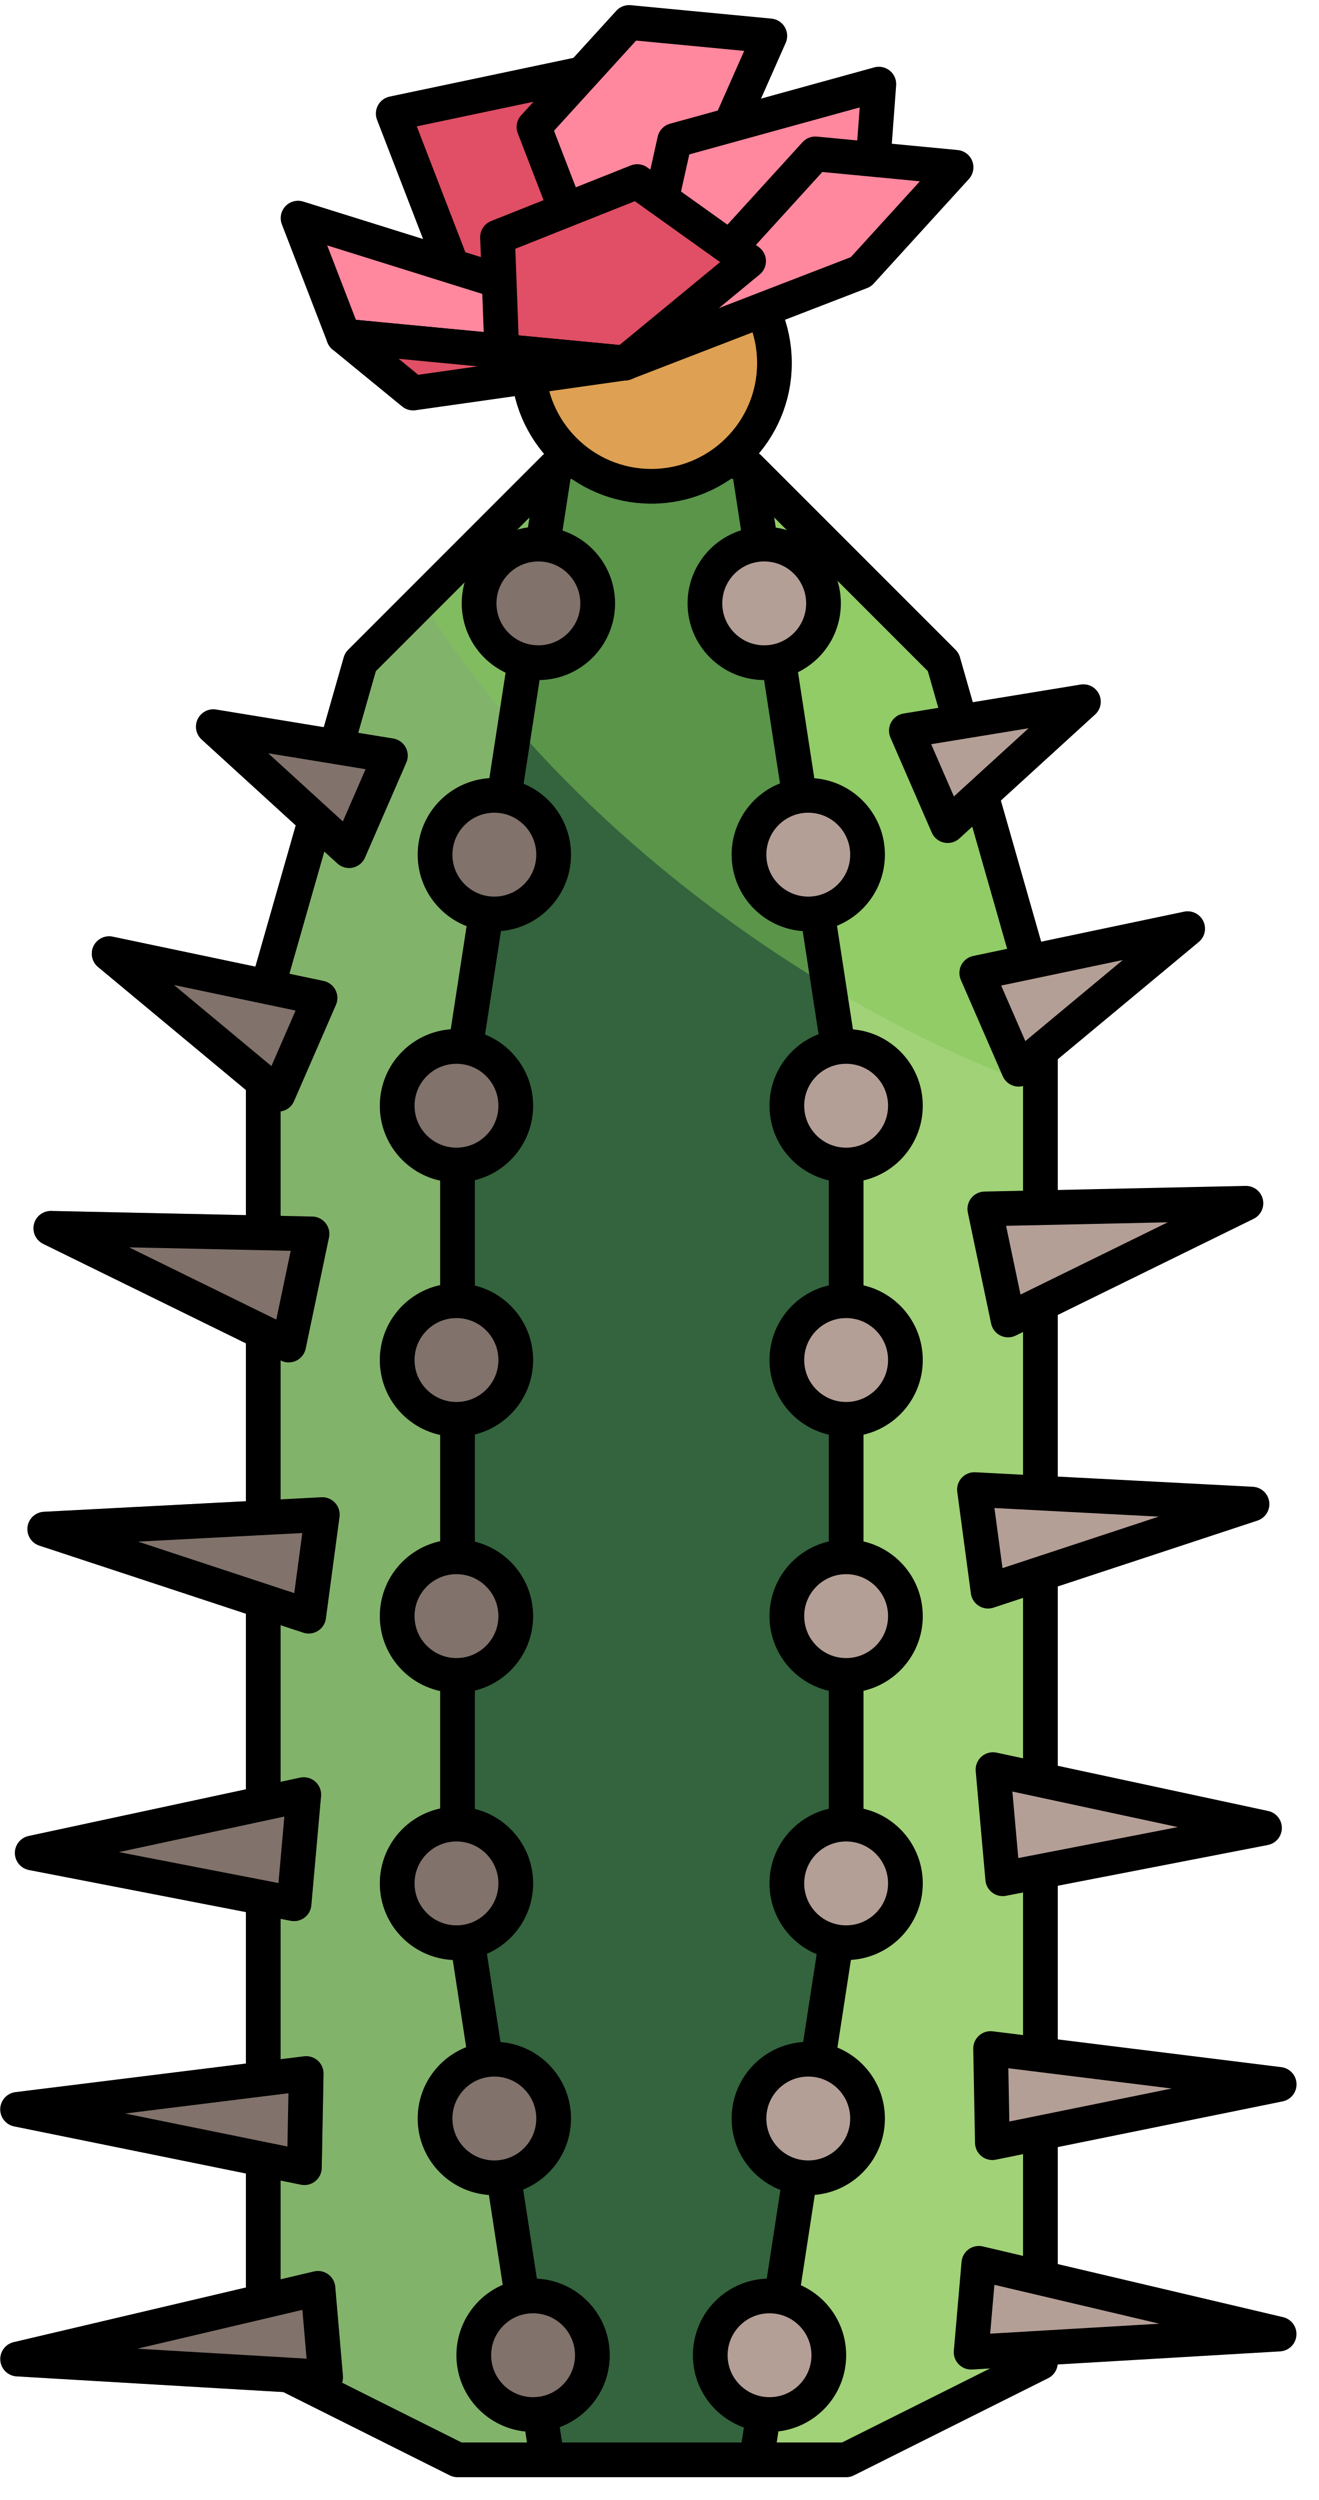 <?xml version="1.0" encoding="UTF-8" standalone="no"?><!DOCTYPE svg PUBLIC "-//W3C//DTD SVG 1.1//EN" "http://www.w3.org/Graphics/SVG/1.1/DTD/svg11.dtd"><svg width="100%" height="100%" viewBox="0 0 38 72" version="1.1" xmlns="http://www.w3.org/2000/svg" xmlns:xlink="http://www.w3.org/1999/xlink" xml:space="preserve" xmlns:serif="http://www.serif.com/" style="fill-rule:evenodd;clip-rule:evenodd;stroke-linecap:round;stroke-linejoin:round;stroke-miterlimit:1.5;"><g id="cactus06"><path d="M29.974,51.254l0,-22.39l-2.798,-9.796l-5.598,-5.598l-2.799,-1.399l-2.799,1.399l-5.597,5.598l-2.799,9.796l0,39.183l5.597,2.799l11.196,0l5.597,-2.799l0,-16.793Z" style="fill:#82b36a;"/><clipPath id="_clip1"><path d="M29.974,51.254l0,-22.39l-2.798,-9.796l-5.598,-5.598l-2.799,-1.399l-2.799,1.399l-5.597,5.598l-2.799,9.796l0,39.183l5.597,2.799l11.196,0l5.597,-2.799l0,-16.793Z"/></clipPath><g clip-path="url(#_clip1)"><path d="M31.309,9.939l-12.53,1.248l-0.89,62.903l17.683,-3.244l-4.263,-60.907Z" style="fill:#a1d277;stroke:#000;stroke-width:1px;"/><path d="M34.972,7.721c9.707,6.793 14.58,16.605 10.876,21.898c-3.704,5.293 -14.592,4.075 -24.299,-2.718c-9.706,-6.793 -14.58,-16.605 -10.876,-21.898c3.705,-5.293 14.592,-4.075 24.299,2.718Z" style="fill:#83c759;fill-opacity:0.5;"/><path d="M13.181,31.662l2.799,-18.192l2.799,-1.399l2.799,1.399l2.799,18.192l0,22.391l-2.799,18.192l-5.598,0l-2.799,-18.192l0,-22.391Z" style="fill:#33643d;"/><clipPath id="_clip2"><path d="M13.181,31.662l2.799,-18.192l2.799,-1.399l2.799,1.399l2.799,18.192l0,22.391l-2.799,18.192l-5.598,0l-2.799,-18.192l0,-22.391Z"/></clipPath><g clip-path="url(#_clip2)"><path d="M34.972,7.721c9.707,6.793 14.58,16.605 10.876,21.898c-3.704,5.293 -14.592,4.075 -24.299,-2.718c-9.706,-6.793 -14.58,-16.605 -10.876,-21.898c3.705,-5.293 14.592,-4.075 24.299,2.718Z" style="fill:#83c759;fill-opacity:0.5;"/></g><path d="M13.181,31.662l2.799,-18.192l2.799,-1.399l2.799,1.399l2.799,18.192l0,22.391l-2.799,18.192l-5.598,0l-2.799,-18.192l0,-22.391Z" style="fill:none;stroke:#000;stroke-width:1px;"/></g><path d="M29.974,51.254l0,-22.39l-2.798,-9.796l-5.598,-5.598l-2.799,-1.399l-2.799,1.399l-5.597,5.598l-2.799,9.796l0,39.183l5.597,2.799l11.196,0l5.597,-2.799l0,-16.793Z" style="fill:none;stroke:#000;stroke-width:1px;"/><g><circle cx="18.764" cy="10.458" r="3.548" style="fill:#dea052;stroke:#000;stroke-width:1px;"/></g><g><path d="M18.006,10.454l-4.806,-2.338l-1.871,-4.845l5.452,-1.148l1.225,8.331" style="fill:#e04f65;stroke:#000;stroke-width:1px;"/><path d="M18.006,10.454l-8.107,-0.774l-1.312,-3.398l8.88,2.776" style="fill:#ff889e;stroke:#000;stroke-width:1px;"/><path d="M18.006,10.454l4.172,-9.42l-4.053,-0.387l-2.742,3.011l2.623,6.796Z" style="fill:#ff889e;stroke:#000;stroke-width:1px;"/><path d="M18.006,10.454l1.43,-6.409l5.883,-1.622l-0.161,2.169l-7.152,5.862" style="fill:#ff889e;stroke:#000;stroke-width:1px;"/><path d="M18.006,10.454l6.796,-2.624l2.742,-3.011l-4.054,-0.387l-5.484,6.022" style="fill:#ff889e;stroke:#000;stroke-width:1px;"/><path d="M18.006,10.454l-3.549,-0.339l-0.124,-3.284l4.025,-1.602l3.209,2.292l-3.561,2.933Z" style="fill:#e04f65;stroke:#000;stroke-width:1px;"/><path d="M9.899,9.68l2.003,1.64l6.104,-0.866l-8.107,-0.774Z" style="fill:#e04f65;stroke:#000;stroke-width:1px;"/></g><g><circle cx="22.017" cy="17.378" r="1.708" style="fill:#b49f97;stroke:#000;stroke-width:1px;"/><circle cx="23.286" cy="24.615" r="1.708" style="fill:#b49f97;stroke:#000;stroke-width:1px;"/><circle cx="24.377" cy="31.846" r="1.708" style="fill:#b49f97;stroke:#000;stroke-width:1px;"/><circle cx="24.377" cy="39.17" r="1.708" style="fill:#b49f97;stroke:#000;stroke-width:1px;"/><circle cx="24.377" cy="54.244" r="1.708" style="fill:#b49f97;stroke:#000;stroke-width:1px;"/><circle cx="23.286" cy="61.015" r="1.708" style="fill:#b49f97;stroke:#000;stroke-width:1px;"/><circle cx="22.17" cy="67.833" r="1.708" style="fill:#b49f97;stroke:#000;stroke-width:1px;"/><circle cx="24.377" cy="46.546" r="1.708" style="fill:#b49f97;stroke:#000;stroke-width:1px;"/></g><g><circle cx="15.511" cy="17.378" r="1.708" style="fill:#b49f97;stroke:#000;stroke-width:1px;"/><circle cx="14.242" cy="24.615" r="1.708" style="fill:#b49f97;stroke:#000;stroke-width:1px;"/><circle cx="13.151" cy="31.846" r="1.708" style="fill:#b49f97;stroke:#000;stroke-width:1px;"/><circle cx="13.151" cy="39.17" r="1.708" style="fill:#b49f97;stroke:#000;stroke-width:1px;"/><circle cx="13.151" cy="54.244" r="1.708" style="fill:#b49f97;stroke:#000;stroke-width:1px;"/><circle cx="14.242" cy="61.015" r="1.708" style="fill:#b49f97;stroke:#000;stroke-width:1px;"/><circle cx="15.358" cy="67.833" r="1.708" style="fill:#b49f97;stroke:#000;stroke-width:1px;"/><circle cx="13.151" cy="46.546" r="1.708" style="fill:#b49f97;stroke:#000;stroke-width:1px;"/></g><g><g opacity="0.3"><circle cx="15.511" cy="17.378" r="1.708" style="fill:#090705;stroke:#000;stroke-width:1px;"/><circle cx="14.242" cy="24.615" r="1.708" style="fill:#090705;stroke:#000;stroke-width:1px;"/><circle cx="13.151" cy="31.846" r="1.708" style="fill:#090705;stroke:#000;stroke-width:1px;"/><circle cx="13.151" cy="39.17" r="1.708" style="fill:#090705;stroke:#000;stroke-width:1px;"/><circle cx="13.151" cy="54.244" r="1.708" style="fill:#090705;stroke:#000;stroke-width:1px;"/><circle cx="14.242" cy="61.015" r="1.708" style="fill:#090705;stroke:#000;stroke-width:1px;"/><circle cx="15.358" cy="67.833" r="1.708" style="fill:#090705;stroke:#000;stroke-width:1px;"/><circle cx="13.151" cy="46.546" r="1.708" style="fill:#090705;stroke:#000;stroke-width:1px;"/></g></g><g><path d="M31.213,20.209l-3.911,3.57l-1.19,-2.735l5.101,-0.835Z" style="fill:#b49f97;stroke:#000;stroke-width:1px;"/><path d="M34.216,26.746l-4.869,4.049l-1.207,-2.773l6.076,-1.276Z" style="fill:#b49f97;stroke:#000;stroke-width:1px;"/><path d="M35.895,34.655l-6.852,3.362l-0.671,-3.199l7.523,-0.163Z" style="fill:#b49f97;stroke:#000;stroke-width:1px;"/><path d="M36.07,43.32l-7.604,2.507l-0.392,-2.925l7.996,0.418Z" style="fill:#b49f97;stroke:#000;stroke-width:1px;"/><path d="M36.43,52.647l-7.542,1.463l-0.28,-3.143l7.822,1.68Z" style="fill:#b49f97;stroke:#000;stroke-width:1px;"/><path d="M36.853,60.032l-8.263,1.679l-0.051,-2.711l8.314,1.032Z" style="fill:#b49f97;stroke:#000;stroke-width:1px;"/><path d="M36.851,67.223l-8.873,0.522l0.222,-2.559l8.651,2.037Z" style="fill:#b49f97;stroke:#000;stroke-width:1px;"/></g><g><path d="M6.146,20.929l3.911,3.57l1.19,-2.735l-5.101,-0.835Z" style="fill:#b49f97;stroke:#000;stroke-width:1px;"/><path d="M3.144,27.466l4.868,4.049l1.207,-2.773l-6.075,-1.276Z" style="fill:#b49f97;stroke:#000;stroke-width:1px;"/><path d="M1.464,35.376l6.853,3.362l0.671,-3.2l-7.524,-0.162Z" style="fill:#b49f97;stroke:#000;stroke-width:1px;"/><path d="M1.289,44.04l7.604,2.507l0.392,-2.925l-7.996,0.418Z" style="fill:#b49f97;stroke:#000;stroke-width:1px;"/><path d="M0.929,53.367l7.542,1.463l0.28,-3.143l-7.822,1.68Z" style="fill:#b49f97;stroke:#000;stroke-width:1px;"/><path d="M0.507,60.752l8.262,1.679l0.052,-2.711l-8.314,1.032Z" style="fill:#b49f97;stroke:#000;stroke-width:1px;"/><path d="M0.508,67.943l8.873,0.522l-0.221,-2.558l-8.652,2.036Z" style="fill:#b49f97;stroke:#000;stroke-width:1px;"/></g><g><g opacity="0.3"><path d="M6.146,20.929l3.911,3.57l1.19,-2.735l-5.101,-0.835Z" style="fill:#090705;stroke:#000;stroke-width:1px;"/><path d="M3.144,27.466l4.868,4.049l1.207,-2.773l-6.075,-1.276Z" style="fill:#090705;stroke:#000;stroke-width:1px;"/><path d="M1.464,35.376l6.853,3.362l0.671,-3.2l-7.524,-0.162Z" style="fill:#090705;stroke:#000;stroke-width:1px;"/><path d="M1.289,44.04l7.604,2.507l0.392,-2.925l-7.996,0.418Z" style="fill:#090705;stroke:#000;stroke-width:1px;"/><path d="M0.929,53.367l7.542,1.463l0.28,-3.143l-7.822,1.68Z" style="fill:#090705;stroke:#000;stroke-width:1px;"/><path d="M0.507,60.752l8.262,1.679l0.052,-2.711l-8.314,1.032Z" style="fill:#090705;stroke:#000;stroke-width:1px;"/><path d="M0.508,67.943l8.873,0.522l-0.221,-2.558l-8.652,2.036Z" style="fill:#090705;stroke:#000;stroke-width:1px;"/></g></g></g></svg>